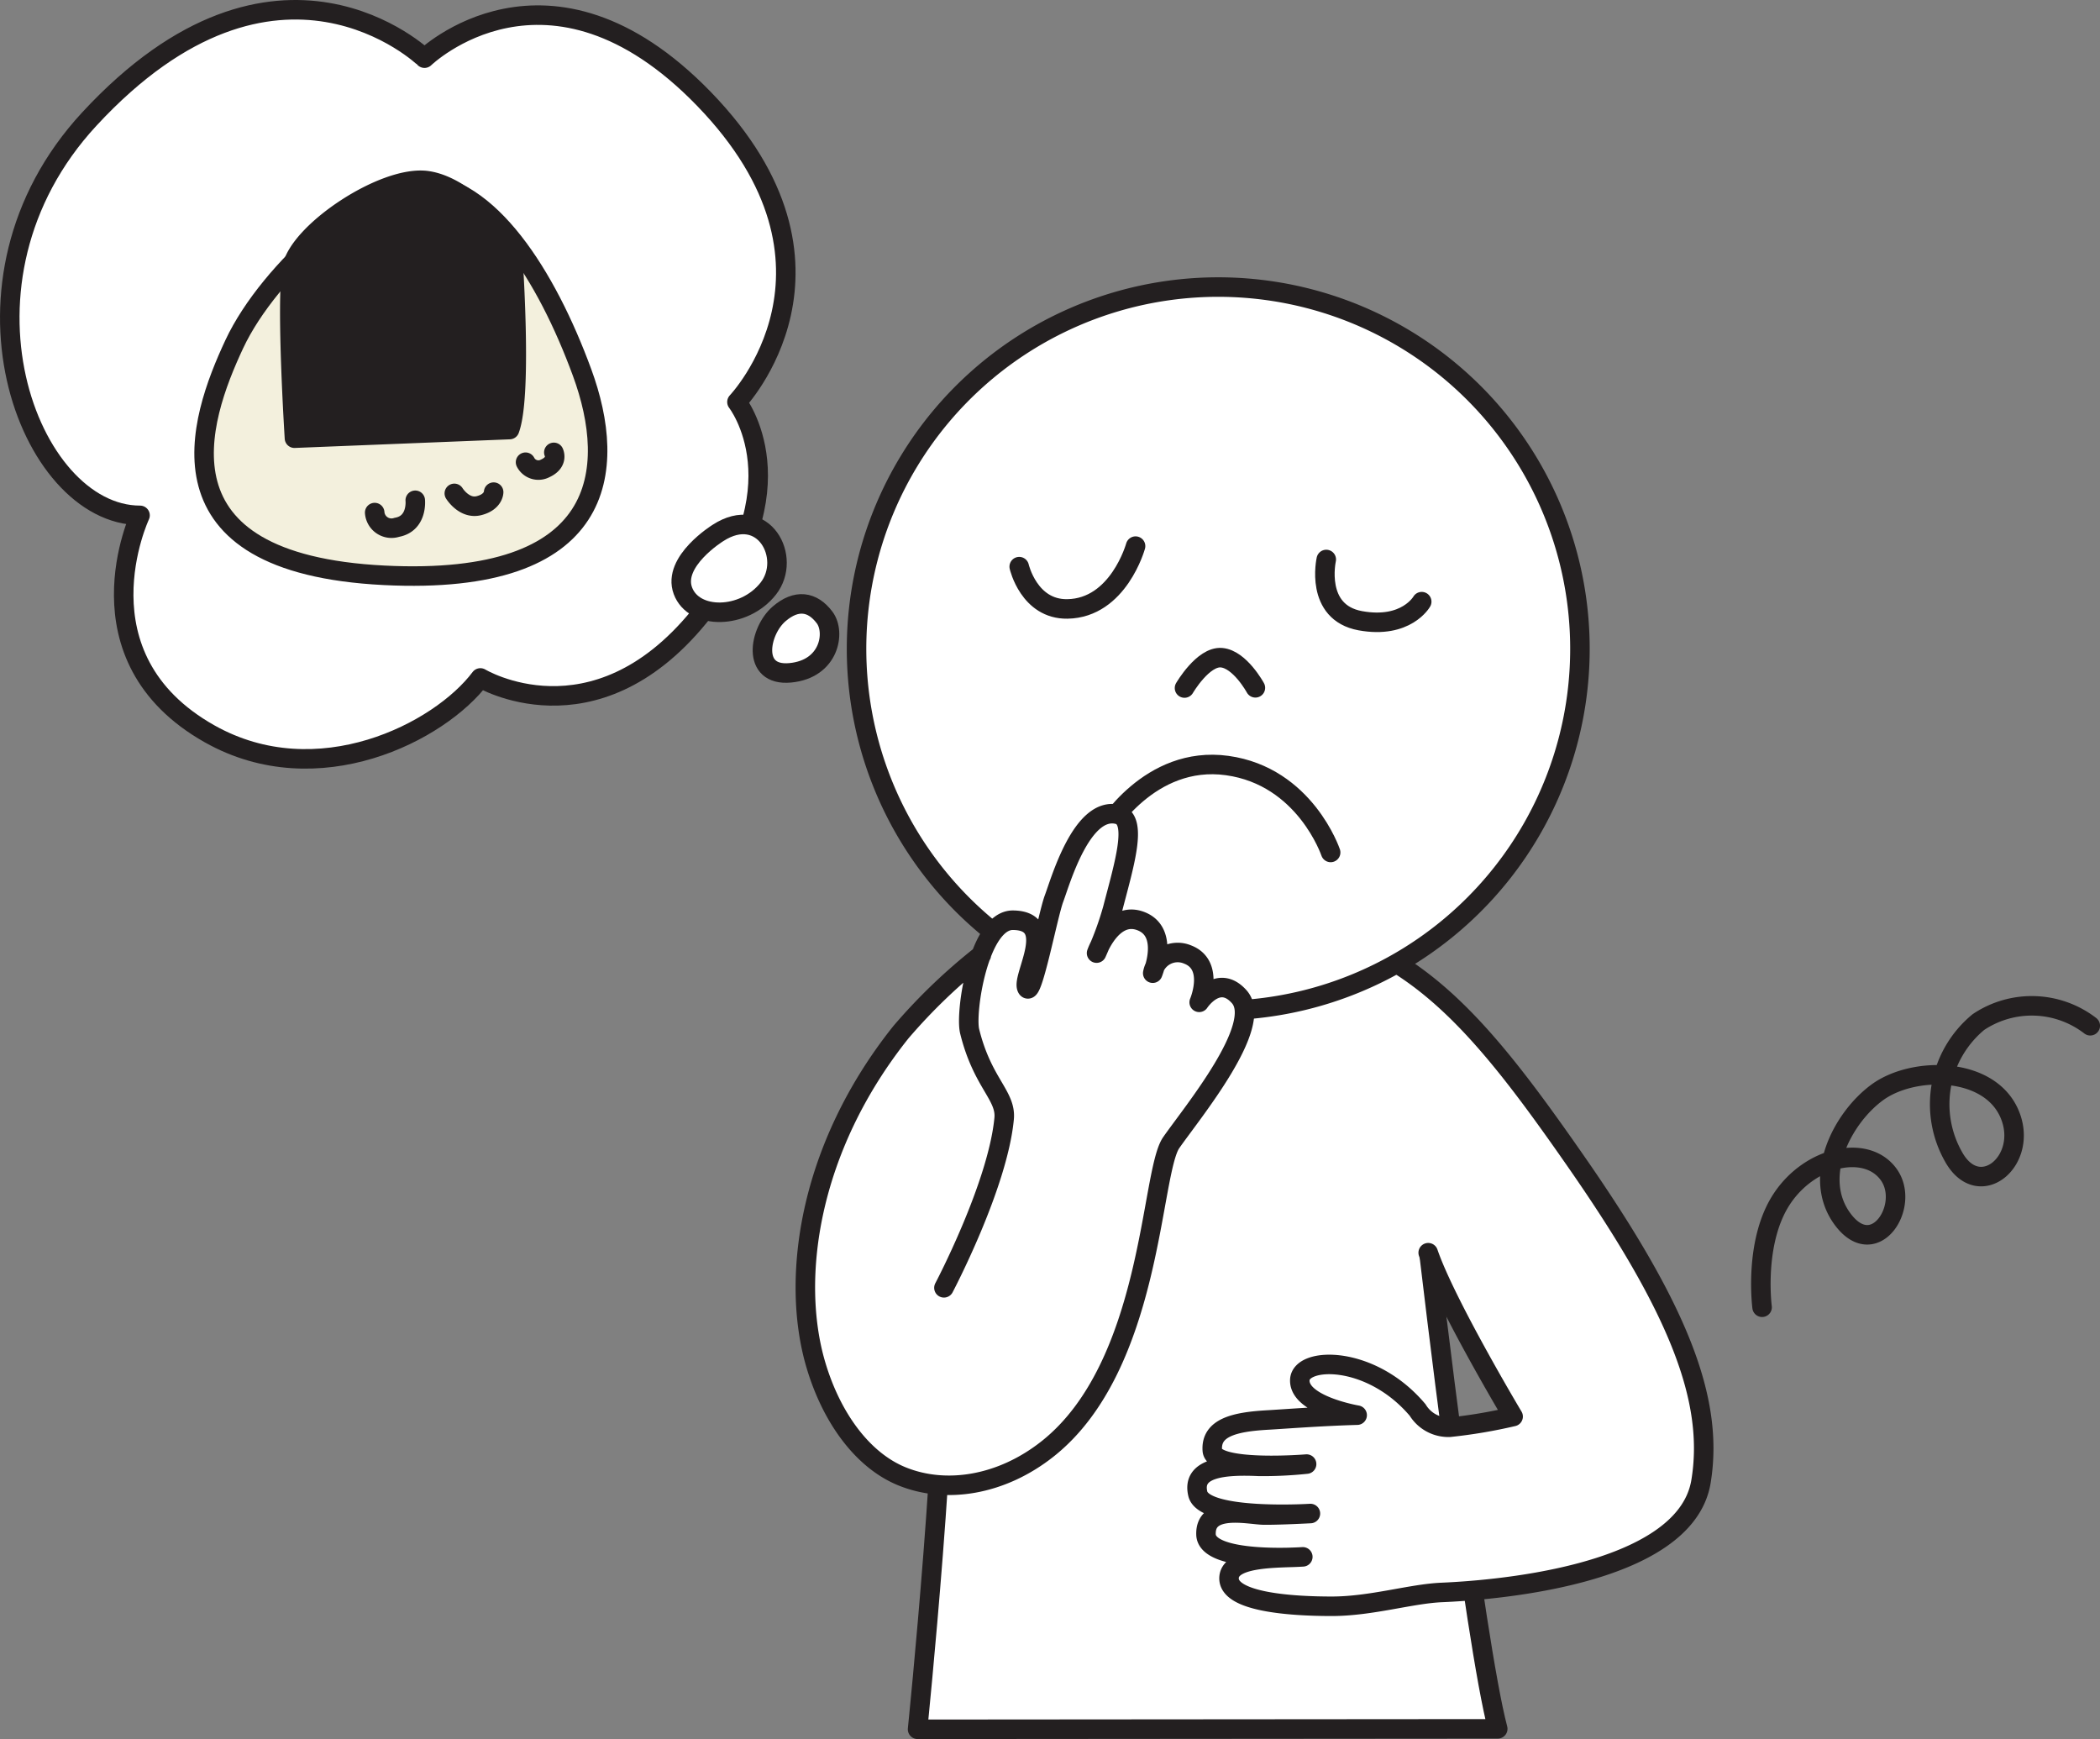 <svg xmlns="http://www.w3.org/2000/svg" viewBox="0 0 157.132 130.109"><rect x="0" y="0" width="157.132" height="130.109" fill="#808080" stroke="none"/><defs><clipPath id="clip-path"><path style="fill:none" d="M0 0h157.133v130.108H0z"/></clipPath><style>.cls-4{fill:none}.cls-2{fill:#fff}.cls-3{clip-path:url(#clip-path)}.cls-4{stroke:#231f20;stroke-linecap:round;stroke-linejoin:round;stroke-width:1.46px}</style></defs><g id="Layer_2" data-name="Layer 2"><g id="Layer_1-2" data-name="Layer 1"><path class="cls-2" d="m71.061 77.686-2.914 20.571 37.457-2.314 4.371-5.057-30.086-19.629"/><g class="cls-3"><path class="cls-2" d="M70.642 96.126c.46 9.38-1.985 33.253-1.985 33.253l43.412-.034c-1.748-6.621-5.103-35.22-5.103-35.22"/><path class="cls-4" d="M70.642 96.126c.46 9.38-1.985 33.253-1.985 33.253l43.412-.034c-1.748-6.621-5.103-35.22-5.103-35.22"/><path class="cls-2" d="M106.865 93.723c1.301 3.802 6.354 12.257 6.354 12.257a38.277 38.277 0 0 1-4.744.801 2.69 2.69 0 0 1-2.4-1.289c-3.513-4.162-8.726-3.987-8.816-2.26-.1 1.9 4.29 2.645 4.29 2.645-2.758.077-5.537.297-6.684.361-2.516.14-4.276.578-4.154 2.276.117 1.592 7.055 1.023 7.055 1.023a31.212 31.212 0 0 1-3.566.17c-2.647-.123-5.038.1-4.573 2.056.47 1.97 8.424 1.473 8.424 1.473s-2.29.123-3.47.113c-1.106-.01-4.42-.839-4.342 1.46.075 2.18 7.243 1.668 7.243 1.668-1.65.114-5.406-.07-5.518 1.537-.13 1.882 4.801 2.161 7.681 2.161 2.957 0 5.918-.933 8.222-1.034 3.11-.13 18.222-1.066 19.411-8.307 1.002-6.105-1.67-12.909-9.407-24.015-5.15-7.398-9.227-12.637-14.708-15.509l-4.103-1.3s-19.552-2.073-23.722.116"/><path class="cls-4" d="M106.865 93.723c1.301 3.802 6.354 12.257 6.354 12.257a38.277 38.277 0 0 1-4.744.801 2.69 2.69 0 0 1-2.4-1.289c-3.513-4.162-8.726-3.987-8.816-2.26-.1 1.9 4.29 2.645 4.29 2.645-2.758.077-5.537.297-6.684.361-2.516.14-4.276.578-4.154 2.276.117 1.592 7.055 1.023 7.055 1.023a31.212 31.212 0 0 1-3.566.17c-2.647-.123-5.038.1-4.573 2.056.47 1.97 8.424 1.473 8.424 1.473s-2.29.123-3.47.113c-1.106-.01-4.42-.839-4.342 1.46.075 2.18 7.243 1.668 7.243 1.668-1.65.114-5.406-.07-5.518 1.537-.13 1.882 4.801 2.161 7.681 2.161 2.957 0 5.918-.933 8.222-1.034 3.11-.13 18.222-1.066 19.411-8.307 1.002-6.105-1.67-12.909-9.407-24.015-5.15-7.398-9.227-12.637-14.708-15.509l-4.103-1.3s-19.552-2.073-23.722.116"/><path class="cls-2" d="M117.9 52.682a27.064 27.064 0 1 1-22.603-30.886A27.064 27.064 0 0 1 117.9 52.682"/><path class="cls-4" d="M117.9 52.682a27.064 27.064 0 1 1-22.603-30.886A27.064 27.064 0 0 1 117.9 52.682Z"/><path class="cls-4" d="M84.969 40.858s-1.277 4.64-5.102 4.7c-2.875.045-3.605-3.164-3.605-3.164M99.238 41.858s-.89 3.955 2.547 4.582c3.439.625 4.595-1.427 4.595-1.427M93.935 51.46s-1.158-2.134-2.535-2.254c-1.379-.119-2.77 2.27-2.77 2.27M82.703 62.097s3.292-5.633 9.123-4.822c5.83.808 7.74 6.502 7.74 6.502"/><path class="cls-2" d="M35.944 50.72s8.434 5.096 16.343-4.561 2.855-16.083 2.855-16.083 9.686-10.141-2.475-22.684c-11.649-12.013-20.903-3.04-20.903-3.04S20.741-6.291 6.678 8.912c-11.252 12.164-4.56 29.645 3.801 29.645 0 0-5 10.6 5.21 16.349 8.092 4.554 17.22-.139 20.255-4.186"/><path class="cls-4" d="M35.944 50.72s8.434 5.096 16.343-4.561 2.855-16.083 2.855-16.083 9.686-10.141-2.475-22.684c-11.649-12.013-20.903-3.04-20.903-3.04S20.741-6.291 6.678 8.912c-11.252 12.164-4.56 29.645 3.801 29.645 0 0-5 10.6 5.21 16.349 8.092 4.554 17.22-.14 20.255-4.186Z"/><path class="cls-2" d="M53.725 39.872s-3.443 2.125-2.628 4.323c.817 2.198 4.57 2.153 6.388-.157 1.815-2.31-.364-6.367-3.76-4.166"/><path class="cls-4" d="M53.725 39.872s-3.443 2.125-2.628 4.323c.817 2.198 4.57 2.153 6.388-.157 1.815-2.31-.364-6.367-3.76-4.166Z"/><path class="cls-2" d="M58.301 45.924c-1.495 1.282-2.116 4.691.828 4.414 2.943-.275 3.402-3.034 2.575-4.137-.919-1.226-2.115-1.38-3.403-.277"/><path class="cls-4" d="M58.301 45.924c-1.495 1.282-2.116 4.691.828 4.414 2.943-.275 3.402-3.034 2.575-4.137-.919-1.226-2.115-1.381-3.403-.277Z"/><path d="M31.415 13.705c-3.587-.063-11.22 6.346-13.887 12.048s-6.326 16.41 11.219 17.29c16.7.835 17.475-7.909 14.807-15.175-2.666-7.265-6.989-14.07-12.139-14.163" style="fill:#f3f0dd"/><path class="cls-4" d="M31.415 13.705c-3.587-.063-11.22 6.346-13.887 12.048s-6.326 16.41 11.219 17.29c16.7.835 17.475-7.909 14.807-15.175-2.666-7.265-6.989-14.07-12.139-14.163Z"/><path d="m38.128 32.139-16.095.645s-.643-10.067-.184-12.733c.461-2.668 6.9-6.989 10.117-6.53s6.346 4.782 6.346 4.782.828 11.129-.184 13.836" style="fill:#231f20"/><path class="cls-4" d="m38.128 32.139-16.095.645s-.643-10.067-.184-12.733c.461-2.668 6.9-6.989 10.117-6.53s6.346 4.782 6.346 4.782.828 11.129-.184 13.836ZM28.036 38.349a1.26 1.26 0 0 0 1.655 1.104c1.565-.276 1.38-2.024 1.38-2.024M33.994 36.913s.736 1.196 1.84.92 1.103-1.013 1.103-1.013M39.324 34.581a1.081 1.081 0 0 0 1.471.461c1.013-.461.645-1.197.645-1.197M131.848 97.803s-.645-4.875 1.471-8.093 6.347-4.14 8.002-1.84c1.656 2.299-1.012 6.53-3.403 3.403s-.092-7.633 2.575-9.565c2.667-1.93 8.277-1.93 9.841 1.565 1.562 3.494-2.207 6.712-4.139 3.31a7.971 7.971 0 0 1 1.839-10.116 7.17 7.17 0 0 1 8.369.275"/></g><g class="cls-3"><path class="cls-2" d="M70.63 96.349s4.027-7.634 4.504-12.66c.163-1.738-1.625-2.653-2.58-6.532-.354-1.435.69-8.334 3.243-8.31 3.367.032.676 4.162 1.029 5.043.376.947 1.574-5.431 2.044-6.673s2.074-6.955 4.779-6.286c1.529.377.449 3.803-.397 7.077a23.227 23.227 0 0 1-1.201 3.3s1.13-3.221 3.302-2.398c2.17.82.9 3.9.9 3.9a1.9 1.9 0 0 1 2.602-1.4c2.069.785.874 3.58.874 3.58s1.427-2.178 2.996-.418c1.895 2.127-3.527 8.672-5.09 10.918-1.561 2.248-1.405 16.673-9.23 22.895-3.458 2.75-7.65 3.422-10.963 2.049-2.901-1.201-5.245-4.368-6.42-8.405-1.837-6.321-.59-16.054 6.385-24.8a42.484 42.484 0 0 1 6.023-5.78"/><path class="cls-4" d="M70.63 96.349s4.027-7.634 4.504-12.66c.163-1.738-1.625-2.653-2.58-6.532-.354-1.435.69-8.334 3.243-8.31 3.367.032.676 4.162 1.029 5.043.376.947 1.574-5.431 2.044-6.673s2.074-6.955 4.779-6.286c1.529.377.449 3.803-.397 7.077a23.227 23.227 0 0 1-1.201 3.3s1.13-3.221 3.302-2.398c2.17.82.9 3.9.9 3.9a1.9 1.9 0 0 1 2.602-1.4c2.069.785.874 3.58.874 3.58s1.427-2.178 2.996-.418c1.895 2.127-3.527 8.672-5.09 10.918-1.561 2.248-1.405 16.673-9.23 22.895-3.458 2.75-7.65 3.422-10.963 2.049-2.901-1.201-5.245-4.368-6.42-8.405-1.837-6.321-.59-16.054 6.385-24.8a42.484 42.484 0 0 1 6.023-5.78"/></g></g></g></svg>